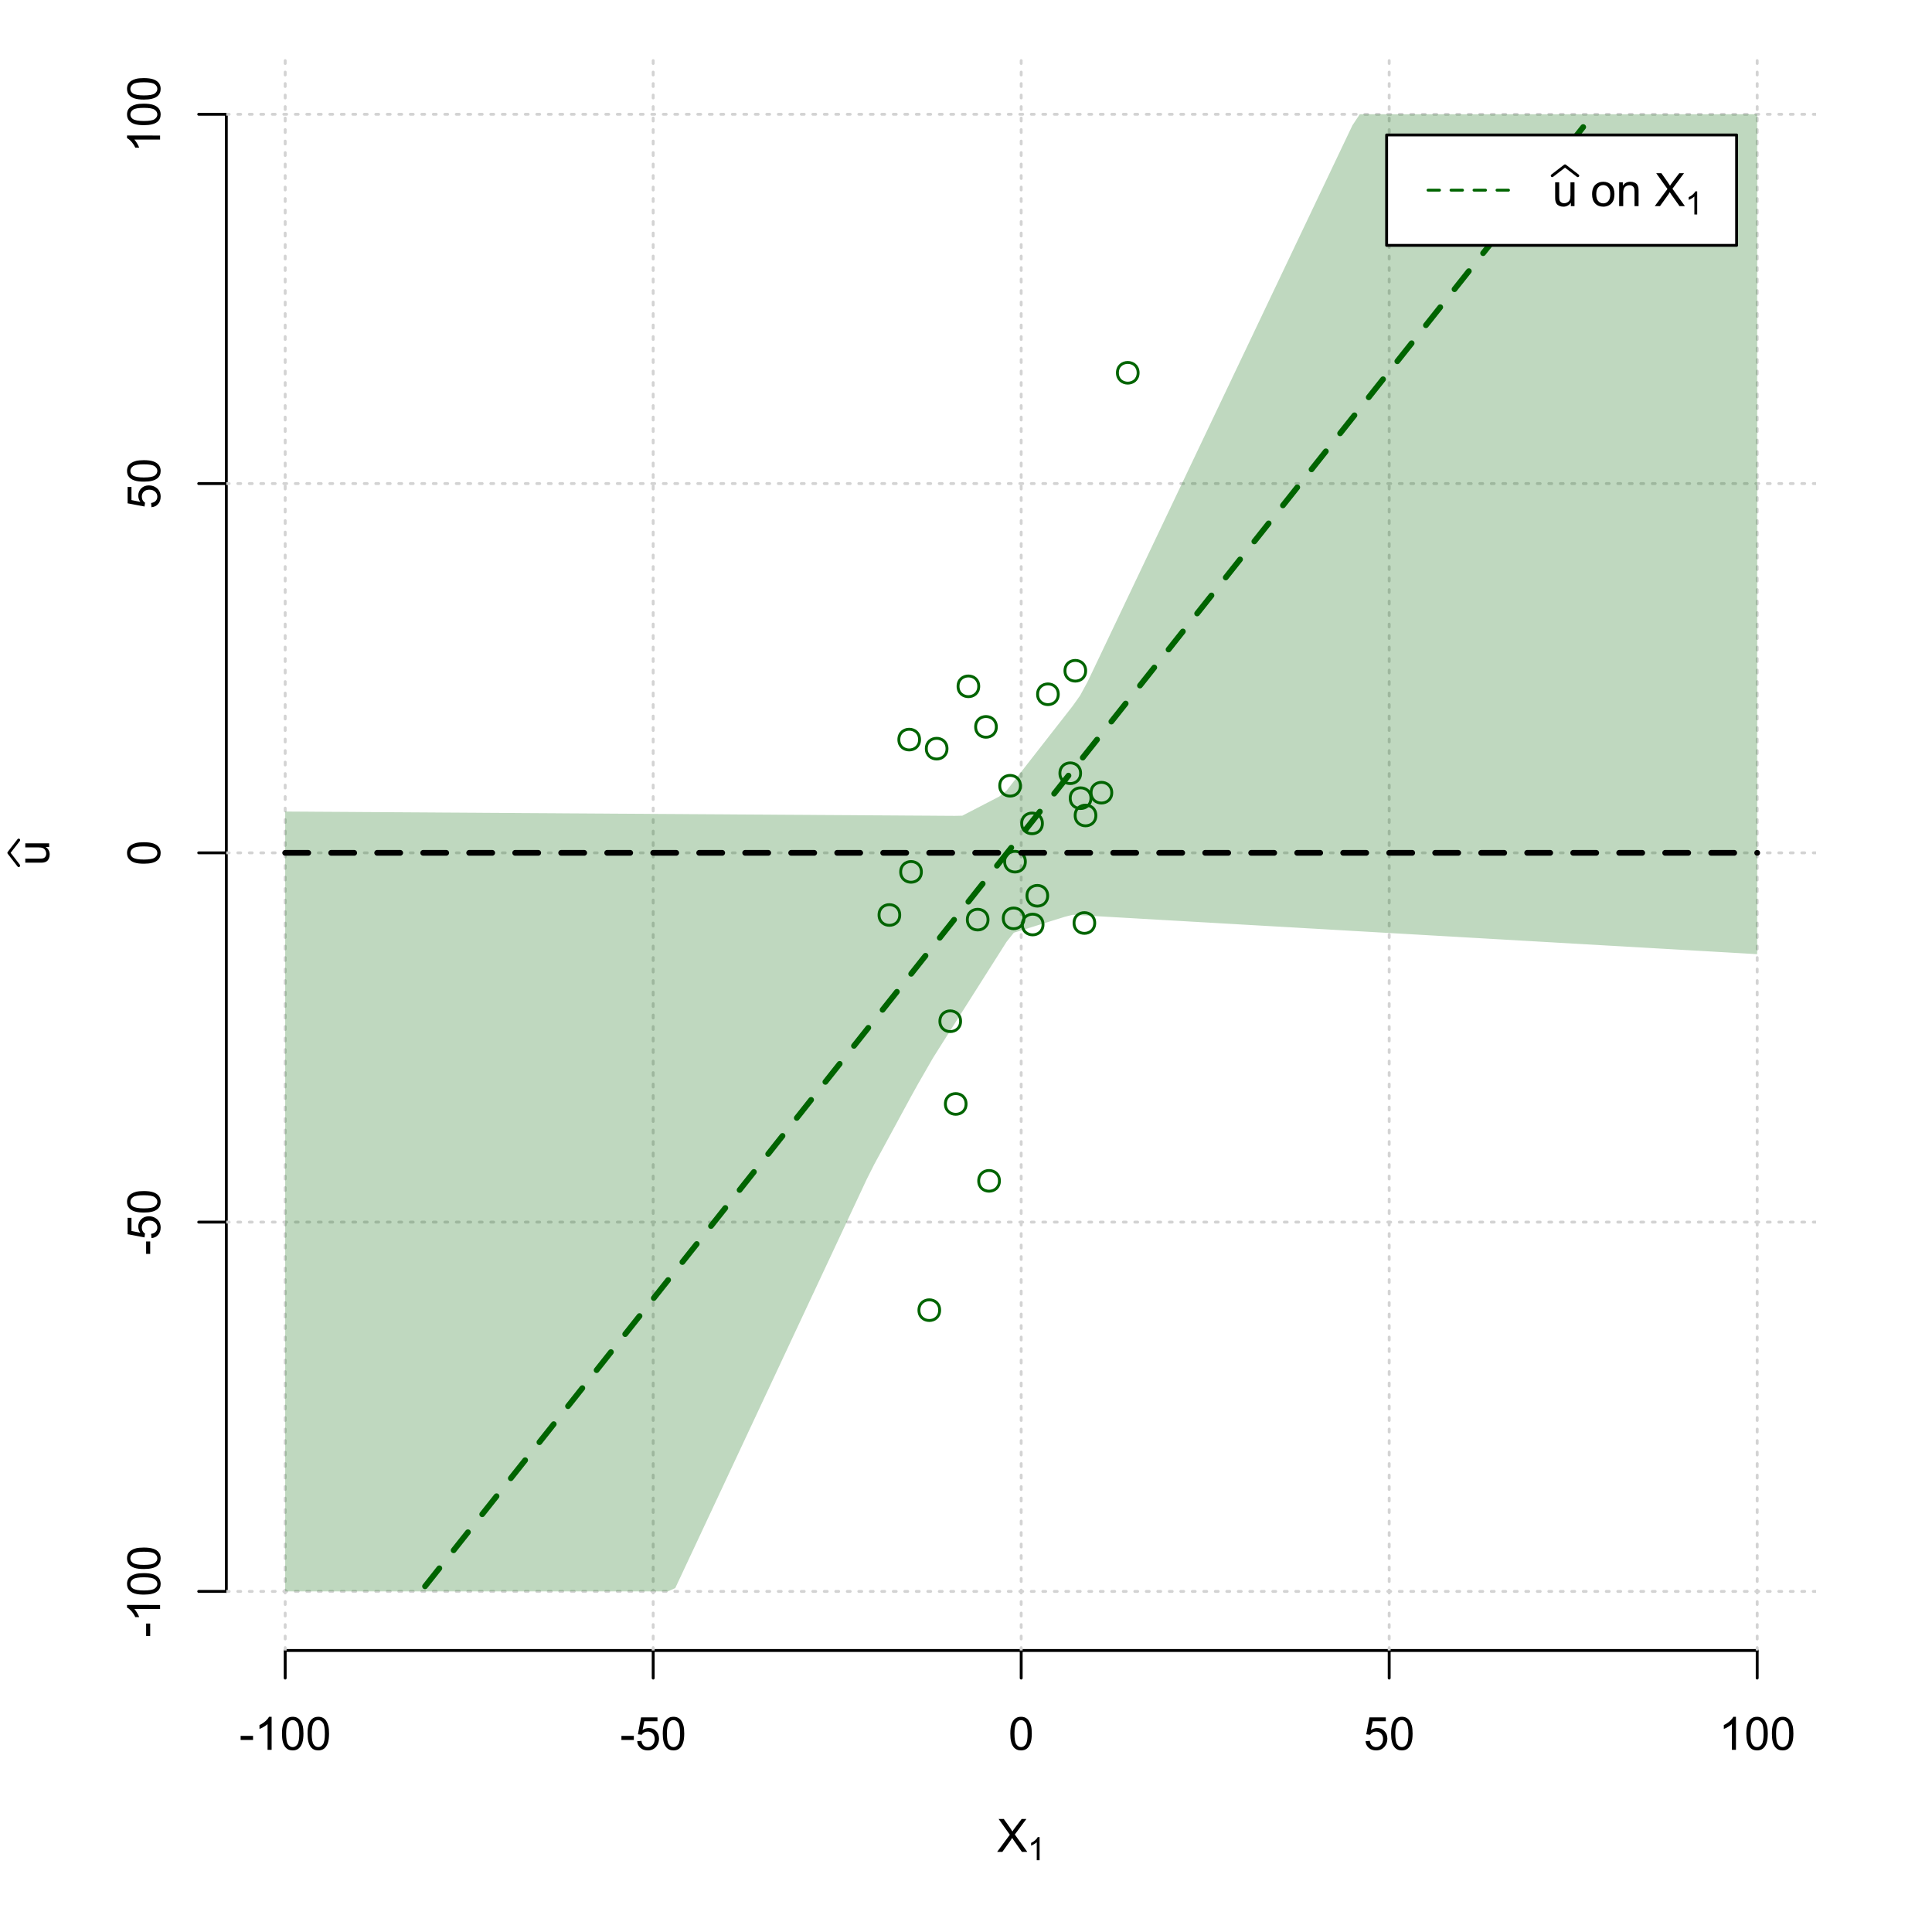 <?xml version="1.0" encoding="UTF-8"?>
<svg xmlns="http://www.w3.org/2000/svg" xmlns:xlink="http://www.w3.org/1999/xlink" width="504pt" height="504pt" viewBox="0 0 504 504" version="1.1">
<defs>
<g>
<symbol overflow="visible" id="glyph0-0">
<path style="stroke:none;" d="M 1.5 0 L 1.5 -7.5 L 7.5 -7.5 L 7.5 0 Z M 1.688 -0.188 L 7.312 -0.188 L 7.312 -7.312 L 1.688 -7.312 Z M 1.688 -0.188 "/>
</symbol>
<symbol overflow="visible" id="glyph0-1">
<path style="stroke:none;" d="M 0.055 0 L 3.375 -4.477 L 0.445 -8.59 L 1.797 -8.59 L 3.359 -6.387 C 3.68 -5.93 3.91 -5.578 4.047 -5.332 C 4.238 -5.645 4.465 -5.969 4.727 -6.312 L 6.457 -8.59 L 7.695 -8.59 L 4.676 -4.539 L 7.93 0 L 6.523 0 L 4.359 -3.062 C 4.238 -3.238 4.113 -3.43 3.984 -3.641 C 3.789 -3.324 3.652 -3.109 3.574 -2.992 L 1.418 0 Z M 0.055 0 "/>
</symbol>
<symbol overflow="visible" id="glyph0-2">
<path style="stroke:none;" d="M 0.383 -2.578 L 0.383 -3.641 L 3.621 -3.641 L 3.621 -2.578 Z M 0.383 -2.578 "/>
</symbol>
<symbol overflow="visible" id="glyph0-3">
<path style="stroke:none;" d="M 4.469 0 L 3.414 0 L 3.414 -6.719 C 3.16 -6.477 2.828 -6.234 2.414 -5.996 C 2 -5.75 1.629 -5.57 1.305 -5.449 L 1.305 -6.469 C 1.895 -6.742 2.41 -7.078 2.852 -7.477 C 3.293 -7.871 3.605 -8.254 3.789 -8.625 L 4.469 -8.625 Z M 4.469 0 "/>
</symbol>
<symbol overflow="visible" id="glyph0-4">
<path style="stroke:none;" d="M 0.5 -4.234 C 0.496 -5.246 0.602 -6.062 0.812 -6.688 C 1.02 -7.305 1.328 -7.785 1.742 -8.121 C 2.148 -8.457 2.668 -8.625 3.297 -8.625 C 3.758 -8.625 4.164 -8.531 4.512 -8.348 C 4.855 -8.16 5.141 -7.891 5.371 -7.543 C 5.594 -7.191 5.773 -6.766 5.906 -6.266 C 6.035 -5.762 6.098 -5.086 6.102 -4.234 C 6.098 -3.227 5.996 -2.414 5.789 -1.797 C 5.578 -1.176 5.266 -0.695 4.859 -0.359 C 4.445 -0.02 3.926 0.145 3.297 0.148 C 2.465 0.145 1.816 -0.148 1.348 -0.742 C 0.781 -1.457 0.496 -2.621 0.5 -4.234 Z M 1.582 -4.234 C 1.582 -2.824 1.746 -1.887 2.074 -1.418 C 2.402 -0.949 2.809 -0.715 3.297 -0.719 C 3.777 -0.715 4.184 -0.949 4.52 -1.422 C 4.848 -1.887 5.016 -2.824 5.016 -4.234 C 5.016 -5.648 4.848 -6.59 4.52 -7.055 C 4.184 -7.516 3.773 -7.746 3.289 -7.75 C 2.801 -7.746 2.414 -7.543 2.125 -7.137 C 1.762 -6.613 1.582 -5.645 1.582 -4.234 Z M 1.582 -4.234 "/>
</symbol>
<symbol overflow="visible" id="glyph0-5">
<path style="stroke:none;" d="M 0.5 -2.25 L 1.605 -2.344 C 1.684 -1.805 1.871 -1.398 2.176 -1.125 C 2.473 -0.852 2.836 -0.715 3.258 -0.719 C 3.766 -0.715 4.195 -0.906 4.547 -1.293 C 4.898 -1.672 5.074 -2.18 5.074 -2.82 C 5.074 -3.414 4.902 -3.891 4.566 -4.242 C 4.227 -4.59 3.785 -4.762 3.242 -4.766 C 2.898 -4.762 2.594 -4.684 2.32 -4.531 C 2.047 -4.375 1.832 -4.176 1.676 -3.93 L 0.688 -4.062 L 1.516 -8.473 L 5.789 -8.473 L 5.789 -7.465 L 2.359 -7.465 L 1.898 -5.156 C 2.414 -5.516 2.953 -5.695 3.523 -5.695 C 4.27 -5.695 4.902 -5.434 5.422 -4.914 C 5.934 -4.395 6.191 -3.727 6.195 -2.914 C 6.191 -2.133 5.965 -1.461 5.516 -0.898 C 4.961 -0.199 4.211 0.145 3.258 0.148 C 2.477 0.145 1.836 -0.07 1.344 -0.508 C 0.844 -0.941 0.562 -1.523 0.5 -2.25 Z M 0.5 -2.25 "/>
</symbol>
<symbol overflow="visible" id="glyph0-6">
<path style="stroke:none;" d="M 4.867 0 L 4.867 -0.914 C 4.379 -0.211 3.723 0.141 2.895 0.141 C 2.527 0.141 2.184 0.07 1.867 -0.07 C 1.547 -0.211 1.309 -0.387 1.156 -0.602 C 1 -0.812 0.895 -1.074 0.832 -1.383 C 0.785 -1.59 0.762 -1.918 0.766 -2.367 L 0.766 -6.223 L 1.82 -6.223 L 1.82 -2.773 C 1.816 -2.219 1.84 -1.848 1.887 -1.656 C 1.949 -1.379 2.09 -1.16 2.309 -1.004 C 2.523 -0.84 2.789 -0.762 3.105 -0.766 C 3.418 -0.762 3.715 -0.844 3.996 -1.008 C 4.273 -1.172 4.469 -1.391 4.586 -1.672 C 4.699 -1.949 4.758 -2.355 4.758 -2.891 L 4.758 -6.223 L 5.812 -6.223 L 5.812 0 Z M 4.867 0 "/>
</symbol>
<symbol overflow="visible" id="glyph0-7">
<path style="stroke:none;" d=""/>
</symbol>
<symbol overflow="visible" id="glyph0-8">
<path style="stroke:none;" d="M 0.398 -3.109 C 0.398 -4.262 0.719 -5.117 1.359 -5.672 C 1.895 -6.133 2.547 -6.363 3.316 -6.363 C 4.172 -6.363 4.871 -6.082 5.414 -5.52 C 5.953 -4.957 6.223 -4.184 6.227 -3.199 C 6.223 -2.398 6.102 -1.766 5.867 -1.309 C 5.625 -0.848 5.277 -0.492 4.82 -0.238 C 4.359 0.016 3.859 0.141 3.316 0.141 C 2.441 0.141 1.734 -0.137 1.203 -0.695 C 0.664 -1.254 0.398 -2.059 0.398 -3.109 Z M 1.484 -3.109 C 1.48 -2.309 1.656 -1.711 2.004 -1.32 C 2.348 -0.922 2.785 -0.727 3.316 -0.727 C 3.84 -0.727 4.273 -0.926 4.621 -1.324 C 4.969 -1.723 5.145 -2.328 5.145 -3.148 C 5.145 -3.914 4.969 -4.496 4.617 -4.895 C 4.266 -5.289 3.832 -5.488 3.316 -5.492 C 2.785 -5.488 2.348 -5.293 2.004 -4.898 C 1.656 -4.5 1.48 -3.902 1.484 -3.109 Z M 1.484 -3.109 "/>
</symbol>
<symbol overflow="visible" id="glyph0-9">
<path style="stroke:none;" d="M 0.789 0 L 0.789 -6.223 L 1.742 -6.223 L 1.742 -5.336 C 2.195 -6.02 2.855 -6.363 3.719 -6.363 C 4.09 -6.363 4.434 -6.293 4.754 -6.16 C 5.066 -6.023 5.305 -5.848 5.461 -5.633 C 5.617 -5.41 5.727 -5.152 5.789 -4.852 C 5.828 -4.656 5.848 -4.312 5.848 -3.828 L 5.848 0 L 4.793 0 L 4.793 -3.785 C 4.793 -4.215 4.75 -4.535 4.668 -4.75 C 4.586 -4.961 4.441 -5.129 4.234 -5.258 C 4.023 -5.383 3.777 -5.449 3.5 -5.449 C 3.047 -5.449 2.66 -5.305 2.332 -5.02 C 2.004 -4.734 1.84 -4.195 1.844 -3.398 L 1.844 0 Z M 0.789 0 "/>
</symbol>
<symbol overflow="visible" id="glyph1-0">
<path style="stroke:none;" d="M 1.051 0 L 1.051 -5.25 L 5.25 -5.25 L 5.25 0 Z M 1.18 -0.133 L 5.117 -0.133 L 5.117 -5.117 L 1.18 -5.117 Z M 1.18 -0.133 "/>
</symbol>
<symbol overflow="visible" id="glyph1-1">
<path style="stroke:none;" d="M 3.129 0 L 2.391 0 L 2.391 -4.703 C 2.211 -4.531 1.977 -4.363 1.691 -4.195 C 1.398 -4.023 1.141 -3.895 0.914 -3.812 L 0.914 -4.527 C 1.328 -4.719 1.688 -4.953 1.996 -5.234 C 2.305 -5.508 2.523 -5.777 2.652 -6.039 L 3.129 -6.039 Z M 3.129 0 "/>
</symbol>
<symbol overflow="visible" id="glyph2-0">
<path style="stroke:none;" d="M 0 -1.5 L -7.5 -1.5 L -7.5 -7.5 L 0 -7.5 Z M -0.188 -1.688 L -0.188 -7.312 L -7.312 -7.312 L -7.312 -1.688 Z M -0.188 -1.688 "/>
</symbol>
<symbol overflow="visible" id="glyph2-1">
<path style="stroke:none;" d="M 0 -4.867 L -0.914 -4.867 C -0.211 -4.379 0.141 -3.723 0.141 -2.895 C 0.141 -2.527 0.07 -2.184 -0.07 -1.867 C -0.211 -1.547 -0.387 -1.309 -0.598 -1.156 C -0.809 -1 -1.07 -0.895 -1.383 -0.832 C -1.59 -0.789 -1.918 -0.766 -2.367 -0.77 L -6.223 -0.77 L -6.223 -1.824 L -2.773 -1.824 C -2.219 -1.82 -1.848 -1.844 -1.656 -1.887 C -1.379 -1.949 -1.16 -2.09 -1.004 -2.309 C -0.84 -2.523 -0.762 -2.789 -0.766 -3.105 C -0.762 -3.418 -0.844 -3.715 -1.008 -3.996 C -1.172 -4.273 -1.391 -4.469 -1.672 -4.586 C -1.945 -4.699 -2.352 -4.758 -2.887 -4.758 L -6.223 -4.758 L -6.223 -5.812 L 0 -5.812 Z M 0 -4.867 "/>
</symbol>
<symbol overflow="visible" id="glyph2-2">
<path style="stroke:none;" d="M -2.578 -0.383 L -3.641 -0.383 L -3.641 -3.621 L -2.578 -3.621 Z M -2.578 -0.383 "/>
</symbol>
<symbol overflow="visible" id="glyph2-3">
<path style="stroke:none;" d="M 0 -4.469 L 0 -3.414 L -6.719 -3.418 C -6.477 -3.16 -6.234 -2.828 -5.996 -2.418 C -5.75 -2.004 -5.57 -1.633 -5.449 -1.309 L -6.469 -1.309 C -6.742 -1.895 -7.078 -2.41 -7.477 -2.852 C -7.871 -3.293 -8.254 -3.605 -8.625 -3.793 L -8.625 -4.473 Z M 0 -4.469 "/>
</symbol>
<symbol overflow="visible" id="glyph2-4">
<path style="stroke:none;" d="M -4.234 -0.5 C -5.246 -0.496 -6.062 -0.602 -6.688 -0.812 C -7.305 -1.02 -7.785 -1.328 -8.121 -1.742 C -8.457 -2.152 -8.625 -2.672 -8.625 -3.301 C -8.625 -3.758 -8.531 -4.164 -8.348 -4.512 C -8.16 -4.859 -7.891 -5.145 -7.543 -5.371 C -7.191 -5.594 -6.766 -5.773 -6.266 -5.906 C -5.762 -6.035 -5.086 -6.098 -4.234 -6.102 C -3.223 -6.098 -2.41 -5.996 -1.793 -5.789 C -1.176 -5.578 -0.695 -5.266 -0.359 -4.859 C -0.02 -4.445 0.145 -3.926 0.148 -3.297 C 0.145 -2.465 -0.148 -1.816 -0.742 -1.348 C -1.457 -0.781 -2.621 -0.496 -4.234 -0.5 Z M -4.234 -1.582 C -2.824 -1.582 -1.887 -1.746 -1.418 -2.074 C -0.949 -2.402 -0.715 -2.809 -0.719 -3.297 C -0.715 -3.777 -0.949 -4.184 -1.422 -4.52 C -1.887 -4.848 -2.824 -5.016 -4.234 -5.016 C -5.648 -5.016 -6.59 -4.848 -7.055 -4.52 C -7.516 -4.188 -7.746 -3.777 -7.75 -3.289 C -7.746 -2.801 -7.543 -2.414 -7.137 -2.129 C -6.613 -1.762 -5.645 -1.582 -4.234 -1.582 Z M -4.234 -1.582 "/>
</symbol>
<symbol overflow="visible" id="glyph2-5">
<path style="stroke:none;" d="M -2.25 -0.5 L -2.344 -1.605 C -1.805 -1.684 -1.398 -1.871 -1.125 -2.176 C -0.852 -2.473 -0.715 -2.836 -0.719 -3.258 C -0.715 -3.766 -0.906 -4.195 -1.293 -4.547 C -1.672 -4.898 -2.18 -5.074 -2.816 -5.074 C -3.414 -5.074 -3.891 -4.902 -4.242 -4.566 C -4.59 -4.227 -4.762 -3.785 -4.766 -3.242 C -4.762 -2.898 -4.684 -2.594 -4.531 -2.32 C -4.375 -2.047 -4.176 -1.832 -3.93 -1.676 L -4.062 -0.688 L -8.473 -1.52 L -8.473 -5.789 L -7.465 -5.789 L -7.465 -2.363 L -5.156 -1.898 C -5.516 -2.414 -5.695 -2.953 -5.695 -3.523 C -5.695 -4.27 -5.434 -4.902 -4.914 -5.422 C -4.395 -5.934 -3.727 -6.191 -2.91 -6.195 C -2.133 -6.191 -1.461 -5.965 -0.895 -5.516 C -0.199 -4.961 0.145 -4.211 0.148 -3.258 C 0.145 -2.477 -0.07 -1.836 -0.508 -1.344 C -0.941 -0.848 -1.523 -0.566 -2.25 -0.5 Z M -2.25 -0.5 "/>
</symbol>
</g>
<clipPath id="clip1">
  <path d="M 74 14.398 L 75 14.398 L 75 430.559 L 74 430.559 Z M 74 14.398 "/>
</clipPath>
<clipPath id="clip2">
  <path d="M 170 14.398 L 171 14.398 L 171 430.559 L 170 430.559 Z M 170 14.398 "/>
</clipPath>
<clipPath id="clip3">
  <path d="M 266 14.398 L 267 14.398 L 267 430.559 L 266 430.559 Z M 266 14.398 "/>
</clipPath>
<clipPath id="clip4">
  <path d="M 362 14.398 L 363 14.398 L 363 430.559 L 362 430.559 Z M 362 14.398 "/>
</clipPath>
<clipPath id="clip5">
  <path d="M 458 14.398 L 459 14.398 L 459 430.559 L 458 430.559 Z M 458 14.398 "/>
</clipPath>
<clipPath id="clip6">
  <path d="M 59.039 414 L 473.758 414 L 473.758 416 L 59.039 416 Z M 59.039 414 "/>
</clipPath>
<clipPath id="clip7">
  <path d="M 59.039 318 L 473.758 318 L 473.758 320 L 59.039 320 Z M 59.039 318 "/>
</clipPath>
<clipPath id="clip8">
  <path d="M 59.039 222 L 473.758 222 L 473.758 223 L 59.039 223 Z M 59.039 222 "/>
</clipPath>
<clipPath id="clip9">
  <path d="M 59.039 125 L 473.758 125 L 473.758 127 L 59.039 127 Z M 59.039 125 "/>
</clipPath>
<clipPath id="clip10">
  <path d="M 59.039 29 L 473.758 29 L 473.758 31 L 59.039 31 Z M 59.039 29 "/>
</clipPath>
</defs>
<g id="surface4746">
<rect x="0" y="0" width="504" height="504" style="fill:rgb(100%,100%,100%);fill-opacity:1;stroke:none;"/>
<g style="fill:rgb(0%,0%,0%);fill-opacity:1;">
  <use xlink:href="#glyph0-1" x="260.062" y="483.102"/>
</g>
<g style="fill:rgb(0%,0%,0%);fill-opacity:1;">
  <use xlink:href="#glyph1-1" x="268.066" y="485.281"/>
</g>
<g style="fill:rgb(0%,0%,0%);fill-opacity:1;">
  <use xlink:href="#glyph2-1" x="12.82" y="225.816"/>
</g>
<path style="fill:none;stroke-width:0.75;stroke-linecap:round;stroke-linejoin:round;stroke:rgb(0%,0%,0%);stroke-opacity:1;stroke-miterlimit:10;" d="M 4.879 225.816 L 2.301 222.48 L 4.879 219.145 "/>
<path style="fill:none;stroke-width:0.75;stroke-linecap:round;stroke-linejoin:round;stroke:rgb(0%,0%,0%);stroke-opacity:1;stroke-miterlimit:10;" d="M 74.398 430.559 L 458.398 430.559 "/>
<path style="fill:none;stroke-width:0.75;stroke-linecap:round;stroke-linejoin:round;stroke:rgb(0%,0%,0%);stroke-opacity:1;stroke-miterlimit:10;" d="M 74.398 430.559 L 74.398 437.762 "/>
<path style="fill:none;stroke-width:0.75;stroke-linecap:round;stroke-linejoin:round;stroke:rgb(0%,0%,0%);stroke-opacity:1;stroke-miterlimit:10;" d="M 170.398 430.559 L 170.398 437.762 "/>
<path style="fill:none;stroke-width:0.75;stroke-linecap:round;stroke-linejoin:round;stroke:rgb(0%,0%,0%);stroke-opacity:1;stroke-miterlimit:10;" d="M 266.398 430.559 L 266.398 437.762 "/>
<path style="fill:none;stroke-width:0.75;stroke-linecap:round;stroke-linejoin:round;stroke:rgb(0%,0%,0%);stroke-opacity:1;stroke-miterlimit:10;" d="M 362.398 430.559 L 362.398 437.762 "/>
<path style="fill:none;stroke-width:0.75;stroke-linecap:round;stroke-linejoin:round;stroke:rgb(0%,0%,0%);stroke-opacity:1;stroke-miterlimit:10;" d="M 458.398 430.559 L 458.398 437.762 "/>
<g style="fill:rgb(0%,0%,0%);fill-opacity:1;">
  <use xlink:href="#glyph0-2" x="62.391" y="456.48"/>
  <use xlink:href="#glyph0-3" x="66.387" y="456.48"/>
  <use xlink:href="#glyph0-4" x="73.061" y="456.48"/>
  <use xlink:href="#glyph0-4" x="79.734" y="456.48"/>
</g>
<g style="fill:rgb(0%,0%,0%);fill-opacity:1;">
  <use xlink:href="#glyph0-2" x="161.727" y="456.48"/>
  <use xlink:href="#glyph0-5" x="165.723" y="456.48"/>
  <use xlink:href="#glyph0-4" x="172.396" y="456.48"/>
</g>
<g style="fill:rgb(0%,0%,0%);fill-opacity:1;">
  <use xlink:href="#glyph0-4" x="263.062" y="456.48"/>
</g>
<g style="fill:rgb(0%,0%,0%);fill-opacity:1;">
  <use xlink:href="#glyph0-5" x="355.727" y="456.48"/>
  <use xlink:href="#glyph0-4" x="362.4" y="456.48"/>
</g>
<g style="fill:rgb(0%,0%,0%);fill-opacity:1;">
  <use xlink:href="#glyph0-3" x="448.387" y="456.48"/>
  <use xlink:href="#glyph0-4" x="455.061" y="456.48"/>
  <use xlink:href="#glyph0-4" x="461.734" y="456.48"/>
</g>
<path style="fill:none;stroke-width:0.75;stroke-linecap:round;stroke-linejoin:round;stroke:rgb(0%,0%,0%);stroke-opacity:1;stroke-miterlimit:10;" d="M 59.039 415.148 L 59.039 29.812 "/>
<path style="fill:none;stroke-width:0.75;stroke-linecap:round;stroke-linejoin:round;stroke:rgb(0%,0%,0%);stroke-opacity:1;stroke-miterlimit:10;" d="M 59.039 415.148 L 51.84 415.148 "/>
<path style="fill:none;stroke-width:0.75;stroke-linecap:round;stroke-linejoin:round;stroke:rgb(0%,0%,0%);stroke-opacity:1;stroke-miterlimit:10;" d="M 59.039 318.812 L 51.84 318.812 "/>
<path style="fill:none;stroke-width:0.75;stroke-linecap:round;stroke-linejoin:round;stroke:rgb(0%,0%,0%);stroke-opacity:1;stroke-miterlimit:10;" d="M 59.039 222.48 L 51.84 222.48 "/>
<path style="fill:none;stroke-width:0.75;stroke-linecap:round;stroke-linejoin:round;stroke:rgb(0%,0%,0%);stroke-opacity:1;stroke-miterlimit:10;" d="M 59.039 126.148 L 51.84 126.148 "/>
<path style="fill:none;stroke-width:0.75;stroke-linecap:round;stroke-linejoin:round;stroke:rgb(0%,0%,0%);stroke-opacity:1;stroke-miterlimit:10;" d="M 59.039 29.812 L 51.84 29.812 "/>
<g style="fill:rgb(0%,0%,0%);fill-opacity:1;">
  <use xlink:href="#glyph2-2" x="41.762" y="427.156"/>
  <use xlink:href="#glyph2-3" x="41.762" y="423.16"/>
  <use xlink:href="#glyph2-4" x="41.762" y="416.486"/>
  <use xlink:href="#glyph2-4" x="41.762" y="409.812"/>
</g>
<g style="fill:rgb(0%,0%,0%);fill-opacity:1;">
  <use xlink:href="#glyph2-2" x="41.762" y="327.484"/>
  <use xlink:href="#glyph2-5" x="41.762" y="323.488"/>
  <use xlink:href="#glyph2-4" x="41.762" y="316.814"/>
</g>
<g style="fill:rgb(0%,0%,0%);fill-opacity:1;">
  <use xlink:href="#glyph2-4" x="41.762" y="225.816"/>
</g>
<g style="fill:rgb(0%,0%,0%);fill-opacity:1;">
  <use xlink:href="#glyph2-5" x="41.762" y="132.82"/>
  <use xlink:href="#glyph2-4" x="41.762" y="126.146"/>
</g>
<g style="fill:rgb(0%,0%,0%);fill-opacity:1;">
  <use xlink:href="#glyph2-3" x="41.762" y="39.824"/>
  <use xlink:href="#glyph2-4" x="41.762" y="33.15"/>
  <use xlink:href="#glyph2-4" x="41.762" y="26.477"/>
</g>
<g clip-path="url(#clip1)" clip-rule="nonzero">
<path style="fill:none;stroke-width:0.75;stroke-linecap:round;stroke-linejoin:round;stroke:rgb(82.745%,82.745%,82.745%);stroke-opacity:1;stroke-dasharray:0.75,2.25;stroke-miterlimit:10;" d="M 74.398 430.559 L 74.398 14.398 "/>
</g>
<g clip-path="url(#clip2)" clip-rule="nonzero">
<path style="fill:none;stroke-width:0.75;stroke-linecap:round;stroke-linejoin:round;stroke:rgb(82.745%,82.745%,82.745%);stroke-opacity:1;stroke-dasharray:0.75,2.25;stroke-miterlimit:10;" d="M 170.398 430.559 L 170.398 14.398 "/>
</g>
<g clip-path="url(#clip3)" clip-rule="nonzero">
<path style="fill:none;stroke-width:0.75;stroke-linecap:round;stroke-linejoin:round;stroke:rgb(82.745%,82.745%,82.745%);stroke-opacity:1;stroke-dasharray:0.75,2.25;stroke-miterlimit:10;" d="M 266.398 430.559 L 266.398 14.398 "/>
</g>
<g clip-path="url(#clip4)" clip-rule="nonzero">
<path style="fill:none;stroke-width:0.75;stroke-linecap:round;stroke-linejoin:round;stroke:rgb(82.745%,82.745%,82.745%);stroke-opacity:1;stroke-dasharray:0.75,2.25;stroke-miterlimit:10;" d="M 362.398 430.559 L 362.398 14.398 "/>
</g>
<g clip-path="url(#clip5)" clip-rule="nonzero">
<path style="fill:none;stroke-width:0.75;stroke-linecap:round;stroke-linejoin:round;stroke:rgb(82.745%,82.745%,82.745%);stroke-opacity:1;stroke-dasharray:0.75,2.25;stroke-miterlimit:10;" d="M 458.398 430.559 L 458.398 14.398 "/>
</g>
<g clip-path="url(#clip6)" clip-rule="nonzero">
<path style="fill:none;stroke-width:0.75;stroke-linecap:round;stroke-linejoin:round;stroke:rgb(82.745%,82.745%,82.745%);stroke-opacity:1;stroke-dasharray:0.75,2.25;stroke-miterlimit:10;" d="M 59.039 415.148 L 473.762 415.148 "/>
</g>
<g clip-path="url(#clip7)" clip-rule="nonzero">
<path style="fill:none;stroke-width:0.75;stroke-linecap:round;stroke-linejoin:round;stroke:rgb(82.745%,82.745%,82.745%);stroke-opacity:1;stroke-dasharray:0.75,2.25;stroke-miterlimit:10;" d="M 59.039 318.812 L 473.762 318.812 "/>
</g>
<g clip-path="url(#clip8)" clip-rule="nonzero">
<path style="fill:none;stroke-width:0.75;stroke-linecap:round;stroke-linejoin:round;stroke:rgb(82.745%,82.745%,82.745%);stroke-opacity:1;stroke-dasharray:0.75,2.25;stroke-miterlimit:10;" d="M 59.039 222.48 L 473.762 222.48 "/>
</g>
<g clip-path="url(#clip9)" clip-rule="nonzero">
<path style="fill:none;stroke-width:0.75;stroke-linecap:round;stroke-linejoin:round;stroke:rgb(82.745%,82.745%,82.745%);stroke-opacity:1;stroke-dasharray:0.75,2.25;stroke-miterlimit:10;" d="M 59.039 126.148 L 473.762 126.148 "/>
</g>
<g clip-path="url(#clip10)" clip-rule="nonzero">
<path style="fill:none;stroke-width:0.75;stroke-linecap:round;stroke-linejoin:round;stroke:rgb(82.745%,82.745%,82.745%);stroke-opacity:1;stroke-dasharray:0.75,2.25;stroke-miterlimit:10;" d="M 59.039 29.812 L 473.762 29.812 "/>
</g>
<path style=" stroke:none;fill-rule:nonzero;fill:rgb(0%,39.216%,0%);fill-opacity:0.251;" d="M 74.398 210.461 L 74.398 211.703 L 76.32 211.715 L 78.238 211.727 L 80.16 211.738 L 82.078 211.754 L 85.922 211.777 L 87.84 211.789 L 89.762 211.801 L 91.68 211.812 L 93.602 211.828 L 95.52 211.84 L 97.441 211.852 L 99.359 211.863 L 101.281 211.875 L 103.199 211.891 L 105.121 211.902 L 107.039 211.914 L 108.961 211.926 L 110.879 211.938 L 112.801 211.949 L 114.719 211.965 L 116.641 211.977 L 118.559 211.988 L 120.48 212 L 122.398 212.012 L 124.32 212.023 L 126.238 212.039 L 128.16 212.051 L 130.078 212.062 L 133.922 212.086 L 135.84 212.102 L 137.762 212.113 L 139.68 212.125 L 141.602 212.137 L 143.52 212.148 L 145.441 212.16 L 147.359 212.176 L 149.281 212.188 L 151.199 212.199 L 153.121 212.211 L 155.039 212.223 L 156.961 212.234 L 158.879 212.25 L 160.801 212.262 L 162.719 212.273 L 164.641 212.285 L 166.559 212.297 L 168.48 212.309 L 170.398 212.324 L 172.32 212.336 L 174.238 212.348 L 176.16 212.359 L 178.078 212.371 L 180 212.387 L 181.922 212.398 L 183.84 212.41 L 185.762 212.422 L 187.68 212.434 L 189.602 212.445 L 191.52 212.461 L 193.441 212.473 L 195.359 212.484 L 197.281 212.496 L 199.199 212.508 L 201.121 212.52 L 203.039 212.535 L 204.961 212.547 L 206.879 212.559 L 208.801 212.57 L 210.719 212.582 L 212.641 212.598 L 214.559 212.609 L 216.48 212.621 L 218.398 212.633 L 220.32 212.645 L 222.238 212.656 L 224.16 212.672 L 226.078 212.684 L 229.922 212.707 L 231.84 212.719 L 233.762 212.73 L 235.68 212.746 L 237.602 212.758 L 239.52 212.77 L 241.441 212.781 L 243.359 212.793 L 245.281 212.809 L 247.199 212.82 L 249.121 212.832 L 251.039 212.789 L 252.961 211.793 L 254.879 210.797 L 256.801 209.801 L 258.719 208.809 L 260.641 207.812 L 262.559 206.277 L 264.48 203.82 L 266.398 201.359 L 268.32 198.902 L 270.238 196.445 L 272.16 193.984 L 274.078 191.527 L 276 189.066 L 277.922 186.609 L 279.84 184.152 L 281.762 181.445 L 283.68 177.918 L 285.602 173.902 L 287.52 169.871 L 289.441 165.836 L 291.359 161.801 L 293.281 157.766 L 295.199 153.734 L 297.121 149.699 L 299.039 145.664 L 300.961 141.629 L 302.879 137.598 L 304.801 133.562 L 306.719 129.527 L 308.641 125.492 L 310.559 121.461 L 312.48 117.426 L 314.398 113.391 L 316.32 109.355 L 318.238 105.324 L 320.16 101.289 L 322.078 97.254 L 324 93.219 L 325.922 89.188 L 327.84 85.152 L 329.762 81.117 L 331.68 77.082 L 333.602 73.051 L 335.52 69.016 L 337.441 64.98 L 339.359 60.945 L 341.281 56.914 L 343.199 52.879 L 345.121 48.844 L 347.039 44.809 L 348.961 40.773 L 350.879 36.742 L 352.801 32.707 L 354.719 29.812 L 458.398 29.812 L 458.398 259.953 L 458.398 248.91 L 456.48 248.801 L 454.559 248.691 L 452.641 248.582 L 450.719 248.469 L 448.801 248.359 L 446.879 248.25 L 444.961 248.137 L 443.039 248.027 L 441.121 247.918 L 439.199 247.809 L 437.281 247.695 L 435.359 247.586 L 433.441 247.477 L 431.52 247.367 L 429.602 247.254 L 427.68 247.145 L 425.762 247.035 L 423.84 246.922 L 421.922 246.812 L 418.078 246.594 L 416.16 246.48 L 414.238 246.371 L 412.32 246.262 L 410.398 246.152 L 408.48 246.039 L 406.559 245.93 L 404.641 245.82 L 402.719 245.711 L 400.801 245.598 L 398.879 245.488 L 396.961 245.379 L 395.039 245.266 L 393.121 245.156 L 391.199 245.047 L 389.281 244.938 L 387.359 244.824 L 385.441 244.715 L 383.52 244.605 L 381.602 244.496 L 379.68 244.383 L 377.762 244.273 L 375.84 244.164 L 373.922 244.055 L 372 243.941 L 370.078 243.832 L 368.16 243.723 L 366.238 243.609 L 364.32 243.5 L 362.398 243.391 L 360.48 243.281 L 358.559 243.168 L 356.641 243.059 L 354.719 242.949 L 352.801 242.84 L 350.879 242.727 L 348.961 242.617 L 347.039 242.508 L 345.121 242.395 L 343.199 242.285 L 341.281 242.176 L 339.359 242.066 L 337.441 241.953 L 335.52 241.844 L 333.602 241.734 L 331.68 241.625 L 329.762 241.512 L 327.84 241.402 L 325.922 241.293 L 324 241.184 L 322.078 241.07 L 320.16 240.961 L 318.238 240.852 L 316.32 240.738 L 314.398 240.629 L 312.48 240.52 L 310.559 240.41 L 308.641 240.297 L 306.719 240.188 L 304.801 240.078 L 302.879 239.969 L 300.961 239.855 L 299.039 239.746 L 297.121 239.637 L 295.199 239.523 L 293.281 239.414 L 291.359 239.305 L 289.441 239.195 L 287.52 239.082 L 285.602 238.973 L 283.68 238.863 L 281.762 238.754 L 279.84 238.641 L 277.922 239.121 L 276 239.719 L 274.078 240.32 L 272.16 240.918 L 270.238 241.516 L 268.32 242.117 L 266.398 242.715 L 264.48 243.312 L 262.559 245.727 L 260.641 248.754 L 258.719 251.781 L 256.801 254.809 L 254.879 257.84 L 252.961 260.867 L 251.039 263.895 L 249.121 266.922 L 247.199 269.949 L 245.281 272.977 L 243.359 276.035 L 241.441 279.371 L 239.52 282.707 L 237.602 286.164 L 235.68 289.703 L 233.762 293.242 L 231.84 296.781 L 229.922 300.32 L 228 303.863 L 226.078 307.684 L 224.16 311.781 L 222.238 315.883 L 220.32 319.98 L 218.398 324.082 L 216.48 328.18 L 214.559 332.281 L 212.641 336.379 L 210.719 340.48 L 208.801 344.578 L 206.879 348.68 L 204.961 352.777 L 203.039 356.879 L 201.121 360.977 L 199.199 365.078 L 197.281 369.176 L 195.359 373.277 L 193.441 377.379 L 191.52 381.477 L 189.602 385.578 L 187.68 389.676 L 185.762 393.777 L 183.84 397.875 L 181.922 401.977 L 180 406.074 L 178.078 410.176 L 176.16 414.273 L 174.238 415.148 L 74.398 415.148 Z M 74.398 210.461 "/>
<path style="fill:none;stroke-width:0.75;stroke-linecap:round;stroke-linejoin:round;stroke:rgb(0%,39.216%,0%);stroke-opacity:1;stroke-miterlimit:10;" d="M 290.027 206.785 C 290.027 210.387 284.629 210.387 284.629 206.785 C 284.629 203.184 290.027 203.184 290.027 206.785 "/>
<path style="fill:none;stroke-width:0.75;stroke-linecap:round;stroke-linejoin:round;stroke:rgb(0%,39.216%,0%);stroke-opacity:1;stroke-miterlimit:10;" d="M 276.074 181.113 C 276.074 184.715 270.676 184.715 270.676 181.113 C 270.676 177.516 276.074 177.516 276.074 181.113 "/>
<path style="fill:none;stroke-width:0.75;stroke-linecap:round;stroke-linejoin:round;stroke:rgb(0%,39.216%,0%);stroke-opacity:1;stroke-miterlimit:10;" d="M 240.359 227.445 C 240.359 231.047 234.961 231.047 234.961 227.445 C 234.961 223.848 240.359 223.848 240.359 227.445 "/>
<path style="fill:none;stroke-width:0.75;stroke-linecap:round;stroke-linejoin:round;stroke:rgb(0%,39.216%,0%);stroke-opacity:1;stroke-miterlimit:10;" d="M 284.594 208.223 C 284.594 211.82 279.191 211.82 279.191 208.223 C 279.191 204.621 284.594 204.621 284.594 208.223 "/>
<path style="fill:none;stroke-width:0.75;stroke-linecap:round;stroke-linejoin:round;stroke:rgb(0%,39.216%,0%);stroke-opacity:1;stroke-miterlimit:10;" d="M 271.93 214.797 C 271.93 218.398 266.527 218.398 266.527 214.797 C 266.527 211.199 271.93 211.199 271.93 214.797 "/>
<path style="fill:none;stroke-width:0.75;stroke-linecap:round;stroke-linejoin:round;stroke:rgb(0%,39.216%,0%);stroke-opacity:1;stroke-miterlimit:10;" d="M 267.484 224.785 C 267.484 228.387 262.082 228.387 262.082 224.785 C 262.082 221.188 267.484 221.188 267.484 224.785 "/>
<path style="fill:none;stroke-width:0.75;stroke-linecap:round;stroke-linejoin:round;stroke:rgb(0%,39.216%,0%);stroke-opacity:1;stroke-miterlimit:10;" d="M 239.887 192.938 C 239.887 196.539 234.484 196.539 234.484 192.938 C 234.484 189.336 239.887 189.336 239.887 192.938 "/>
<path style="fill:none;stroke-width:0.75;stroke-linecap:round;stroke-linejoin:round;stroke:rgb(0%,39.216%,0%);stroke-opacity:1;stroke-miterlimit:10;" d="M 281.895 201.711 C 281.895 205.312 276.496 205.312 276.496 201.711 C 276.496 198.113 281.895 198.113 281.895 201.711 "/>
<path style="fill:none;stroke-width:0.75;stroke-linecap:round;stroke-linejoin:round;stroke:rgb(0%,39.216%,0%);stroke-opacity:1;stroke-miterlimit:10;" d="M 260.719 308.047 C 260.719 311.648 255.316 311.648 255.316 308.047 C 255.316 304.449 260.719 304.449 260.719 308.047 "/>
<path style="fill:none;stroke-width:0.75;stroke-linecap:round;stroke-linejoin:round;stroke:rgb(0%,39.216%,0%);stroke-opacity:1;stroke-miterlimit:10;" d="M 250.59 266.406 C 250.59 270.008 245.188 270.008 245.188 266.406 C 245.188 262.805 250.59 262.805 250.59 266.406 "/>
<path style="fill:none;stroke-width:0.75;stroke-linecap:round;stroke-linejoin:round;stroke:rgb(0%,39.216%,0%);stroke-opacity:1;stroke-miterlimit:10;" d="M 259.914 189.621 C 259.914 193.223 254.516 193.223 254.516 189.621 C 254.516 186.023 259.914 186.023 259.914 189.621 "/>
<path style="fill:none;stroke-width:0.75;stroke-linecap:round;stroke-linejoin:round;stroke:rgb(0%,39.216%,0%);stroke-opacity:1;stroke-miterlimit:10;" d="M 296.902 97.25 C 296.902 100.852 291.5 100.852 291.5 97.25 C 291.5 93.648 296.902 93.648 296.902 97.25 "/>
<path style="fill:none;stroke-width:0.75;stroke-linecap:round;stroke-linejoin:round;stroke:rgb(0%,39.216%,0%);stroke-opacity:1;stroke-miterlimit:10;" d="M 285.879 212.734 C 285.879 216.332 280.477 216.332 280.477 212.734 C 280.477 209.133 285.879 209.133 285.879 212.734 "/>
<path style="fill:none;stroke-width:0.75;stroke-linecap:round;stroke-linejoin:round;stroke:rgb(0%,39.216%,0%);stroke-opacity:1;stroke-miterlimit:10;" d="M 266.203 204.98 C 266.203 208.582 260.805 208.582 260.805 204.98 C 260.805 201.379 266.203 201.379 266.203 204.98 "/>
<path style="fill:none;stroke-width:0.75;stroke-linecap:round;stroke-linejoin:round;stroke:rgb(0%,39.216%,0%);stroke-opacity:1;stroke-miterlimit:10;" d="M 285.582 240.781 C 285.582 244.383 280.184 244.383 280.184 240.781 C 280.184 237.18 285.582 237.18 285.582 240.781 "/>
<path style="fill:none;stroke-width:0.75;stroke-linecap:round;stroke-linejoin:round;stroke:rgb(0%,39.216%,0%);stroke-opacity:1;stroke-miterlimit:10;" d="M 252.02 287.988 C 252.02 291.586 246.621 291.586 246.621 287.988 C 246.621 284.387 252.02 284.387 252.02 287.988 "/>
<path style="fill:none;stroke-width:0.75;stroke-linecap:round;stroke-linejoin:round;stroke:rgb(0%,39.216%,0%);stroke-opacity:1;stroke-miterlimit:10;" d="M 247.047 195.301 C 247.047 198.902 241.648 198.902 241.648 195.301 C 241.648 191.703 247.047 191.703 247.047 195.301 "/>
<path style="fill:none;stroke-width:0.75;stroke-linecap:round;stroke-linejoin:round;stroke:rgb(0%,39.216%,0%);stroke-opacity:1;stroke-miterlimit:10;" d="M 273.305 233.68 C 273.305 237.281 267.906 237.281 267.906 233.68 C 267.906 230.078 273.305 230.078 273.305 233.68 "/>
<path style="fill:none;stroke-width:0.75;stroke-linecap:round;stroke-linejoin:round;stroke:rgb(0%,39.216%,0%);stroke-opacity:1;stroke-miterlimit:10;" d="M 255.324 179.043 C 255.324 182.641 249.926 182.641 249.926 179.043 C 249.926 175.441 255.324 175.441 255.324 179.043 "/>
<path style="fill:none;stroke-width:0.75;stroke-linecap:round;stroke-linejoin:round;stroke:rgb(0%,39.216%,0%);stroke-opacity:1;stroke-miterlimit:10;" d="M 234.715 238.688 C 234.715 242.289 229.312 242.289 229.312 238.688 C 229.312 235.09 234.715 235.09 234.715 238.688 "/>
<path style="fill:none;stroke-width:0.75;stroke-linecap:round;stroke-linejoin:round;stroke:rgb(0%,39.216%,0%);stroke-opacity:1;stroke-miterlimit:10;" d="M 267.125 239.57 C 267.125 243.172 261.727 243.172 261.727 239.57 C 261.727 235.973 267.125 235.973 267.125 239.57 "/>
<path style="fill:none;stroke-width:0.75;stroke-linecap:round;stroke-linejoin:round;stroke:rgb(0%,39.216%,0%);stroke-opacity:1;stroke-miterlimit:10;" d="M 257.75 239.902 C 257.75 243.5 252.348 243.5 252.348 239.902 C 252.348 236.301 257.75 236.301 257.75 239.902 "/>
<path style="fill:none;stroke-width:0.75;stroke-linecap:round;stroke-linejoin:round;stroke:rgb(0%,39.216%,0%);stroke-opacity:1;stroke-miterlimit:10;" d="M 272.094 241.176 C 272.094 244.777 266.695 244.777 266.695 241.176 C 266.695 237.578 272.094 237.578 272.094 241.176 "/>
<path style="fill:none;stroke-width:0.75;stroke-linecap:round;stroke-linejoin:round;stroke:rgb(0%,39.216%,0%);stroke-opacity:1;stroke-miterlimit:10;" d="M 283.215 174.984 C 283.215 178.582 277.816 178.582 277.816 174.984 C 277.816 171.383 283.215 171.383 283.215 174.984 "/>
<path style="fill:none;stroke-width:0.75;stroke-linecap:round;stroke-linejoin:round;stroke:rgb(0%,39.216%,0%);stroke-opacity:1;stroke-miterlimit:10;" d="M 245.125 341.781 C 245.125 345.379 239.723 345.379 239.723 341.781 C 239.723 338.18 245.125 338.18 245.125 341.781 "/>
<path style="fill:none;stroke-width:1.5;stroke-linecap:round;stroke-linejoin:round;stroke:rgb(0%,0%,0%);stroke-opacity:1;stroke-dasharray:6,6;stroke-miterlimit:10;" d="M 74.398 222.48 L 458.398 222.48 "/>
<path style="fill:none;stroke-width:1.5;stroke-linecap:round;stroke-linejoin:round;stroke:rgb(0%,39.216%,0%);stroke-opacity:1;stroke-dasharray:6,6;stroke-miterlimit:10;" d="M 110.879 413.82 L 112.801 411.398 L 114.719 408.98 L 116.641 406.562 L 118.559 404.145 L 120.48 401.723 L 122.398 399.305 L 124.32 396.887 L 126.238 394.465 L 128.16 392.047 L 130.078 389.629 L 132 387.207 L 133.922 384.789 L 135.84 382.371 L 137.762 379.953 L 139.68 377.531 L 141.602 375.113 L 143.52 372.695 L 145.441 370.273 L 147.359 367.855 L 149.281 365.438 L 151.199 363.016 L 153.121 360.598 L 155.039 358.18 L 156.961 355.762 L 158.879 353.34 L 160.801 350.922 L 162.719 348.504 L 164.641 346.082 L 166.559 343.664 L 168.48 341.246 L 170.398 338.824 L 172.32 336.406 L 174.238 333.988 L 176.16 331.57 L 178.078 329.148 L 181.922 324.312 L 183.84 321.891 L 185.762 319.473 L 187.68 317.055 L 189.602 314.633 L 191.52 312.215 L 193.441 309.797 L 195.359 307.379 L 197.281 304.957 L 199.199 302.539 L 201.121 300.121 L 203.039 297.699 L 204.961 295.281 L 206.879 292.863 L 208.801 290.445 L 210.719 288.023 L 212.641 285.605 L 214.559 283.188 L 216.48 280.766 L 218.398 278.348 L 220.32 275.93 L 222.238 273.508 L 224.16 271.09 L 226.078 268.672 L 228 266.254 L 229.922 263.832 L 231.84 261.414 L 233.762 258.996 L 235.68 256.574 L 237.602 254.156 L 239.52 251.738 L 241.441 249.316 L 243.359 246.898 L 245.281 244.48 L 247.199 242.062 L 249.121 239.641 L 251.039 237.223 L 252.961 234.805 L 254.879 232.383 L 256.801 229.965 L 258.719 227.547 L 260.641 225.125 L 262.559 222.707 L 264.48 220.289 L 266.398 217.871 L 268.32 215.449 L 270.238 213.031 L 272.16 210.613 L 274.078 208.191 L 277.922 203.355 L 279.84 200.934 L 281.762 198.516 L 283.68 196.098 L 285.602 193.68 L 287.52 191.258 L 289.441 188.84 L 291.359 186.422 L 293.281 184 L 295.199 181.582 L 297.121 179.164 L 299.039 176.746 L 300.961 174.324 L 302.879 171.906 L 304.801 169.488 L 306.719 167.066 L 308.641 164.648 L 310.559 162.23 L 312.48 159.809 L 314.398 157.391 L 316.32 154.973 L 318.238 152.555 L 320.16 150.133 L 322.078 147.715 L 324 145.297 L 325.922 142.875 L 327.84 140.457 L 329.762 138.039 L 331.68 135.617 L 333.602 133.199 L 335.52 130.781 L 337.441 128.363 L 339.359 125.941 L 341.281 123.523 L 343.199 121.105 L 345.121 118.684 L 347.039 116.266 L 348.961 113.848 L 350.879 111.426 L 352.801 109.008 L 354.719 106.59 L 356.641 104.172 L 358.559 101.75 L 360.48 99.332 L 362.398 96.914 L 364.32 94.492 L 366.238 92.074 L 368.16 89.656 L 370.078 87.234 L 373.922 82.398 L 375.84 79.98 L 377.762 77.559 L 379.68 75.141 L 381.602 72.723 L 383.52 70.301 L 385.441 67.883 L 387.359 65.465 L 389.281 63.043 L 391.199 60.625 L 393.121 58.207 L 395.039 55.789 L 396.961 53.367 L 398.879 50.949 L 400.801 48.531 L 402.719 46.109 L 404.641 43.691 L 406.559 41.273 L 408.48 38.855 L 410.398 36.434 L 412.32 34.016 L 414.238 31.598 "/>
<path style="fill-rule:nonzero;fill:rgb(100%,100%,100%);fill-opacity:1;stroke-width:0.75;stroke-linecap:round;stroke-linejoin:round;stroke:rgb(0%,0%,0%);stroke-opacity:1;stroke-miterlimit:10;" d="M 361.727 35.207 L 453.027 35.207 L 453.027 64.008 L 361.727 64.008 Z M 361.727 35.207 "/>
<path style="fill:none;stroke-width:0.75;stroke-linecap:round;stroke-linejoin:round;stroke:rgb(0%,39.216%,0%);stroke-opacity:1;stroke-dasharray:3,3;stroke-miterlimit:10;" d="M 372.523 49.609 L 394.125 49.609 "/>
<g style="fill:rgb(0%,0%,0%);fill-opacity:1;">
  <use xlink:href="#glyph0-6" x="404.926" y="53.777"/>
</g>
<path style="fill:none;stroke-width:0.75;stroke-linecap:round;stroke-linejoin:round;stroke:rgb(0%,0%,0%);stroke-opacity:1;stroke-miterlimit:10;" d="M 404.926 45.836 L 408.262 43.262 L 411.598 45.836 "/>
<g style="fill:rgb(0%,0%,0%);fill-opacity:1;">
  <use xlink:href="#glyph0-7" x="411.598" y="53.777"/>
  <use xlink:href="#glyph0-8" x="414.932" y="53.777"/>
  <use xlink:href="#glyph0-9" x="421.605" y="53.777"/>
  <use xlink:href="#glyph0-7" x="428.279" y="53.777"/>
</g>
<g style="fill:rgb(0%,0%,0%);fill-opacity:1;">
  <use xlink:href="#glyph0-1" x="431.613" y="53.777"/>
</g>
<g style="fill:rgb(0%,0%,0%);fill-opacity:1;">
  <use xlink:href="#glyph1-1" x="439.617" y="55.957"/>
</g>
<g style="fill:rgb(0%,0%,0%);fill-opacity:1;">
  <use xlink:href="#glyph0-7" x="444.289" y="53.777"/>
</g>
</g>
</svg>
